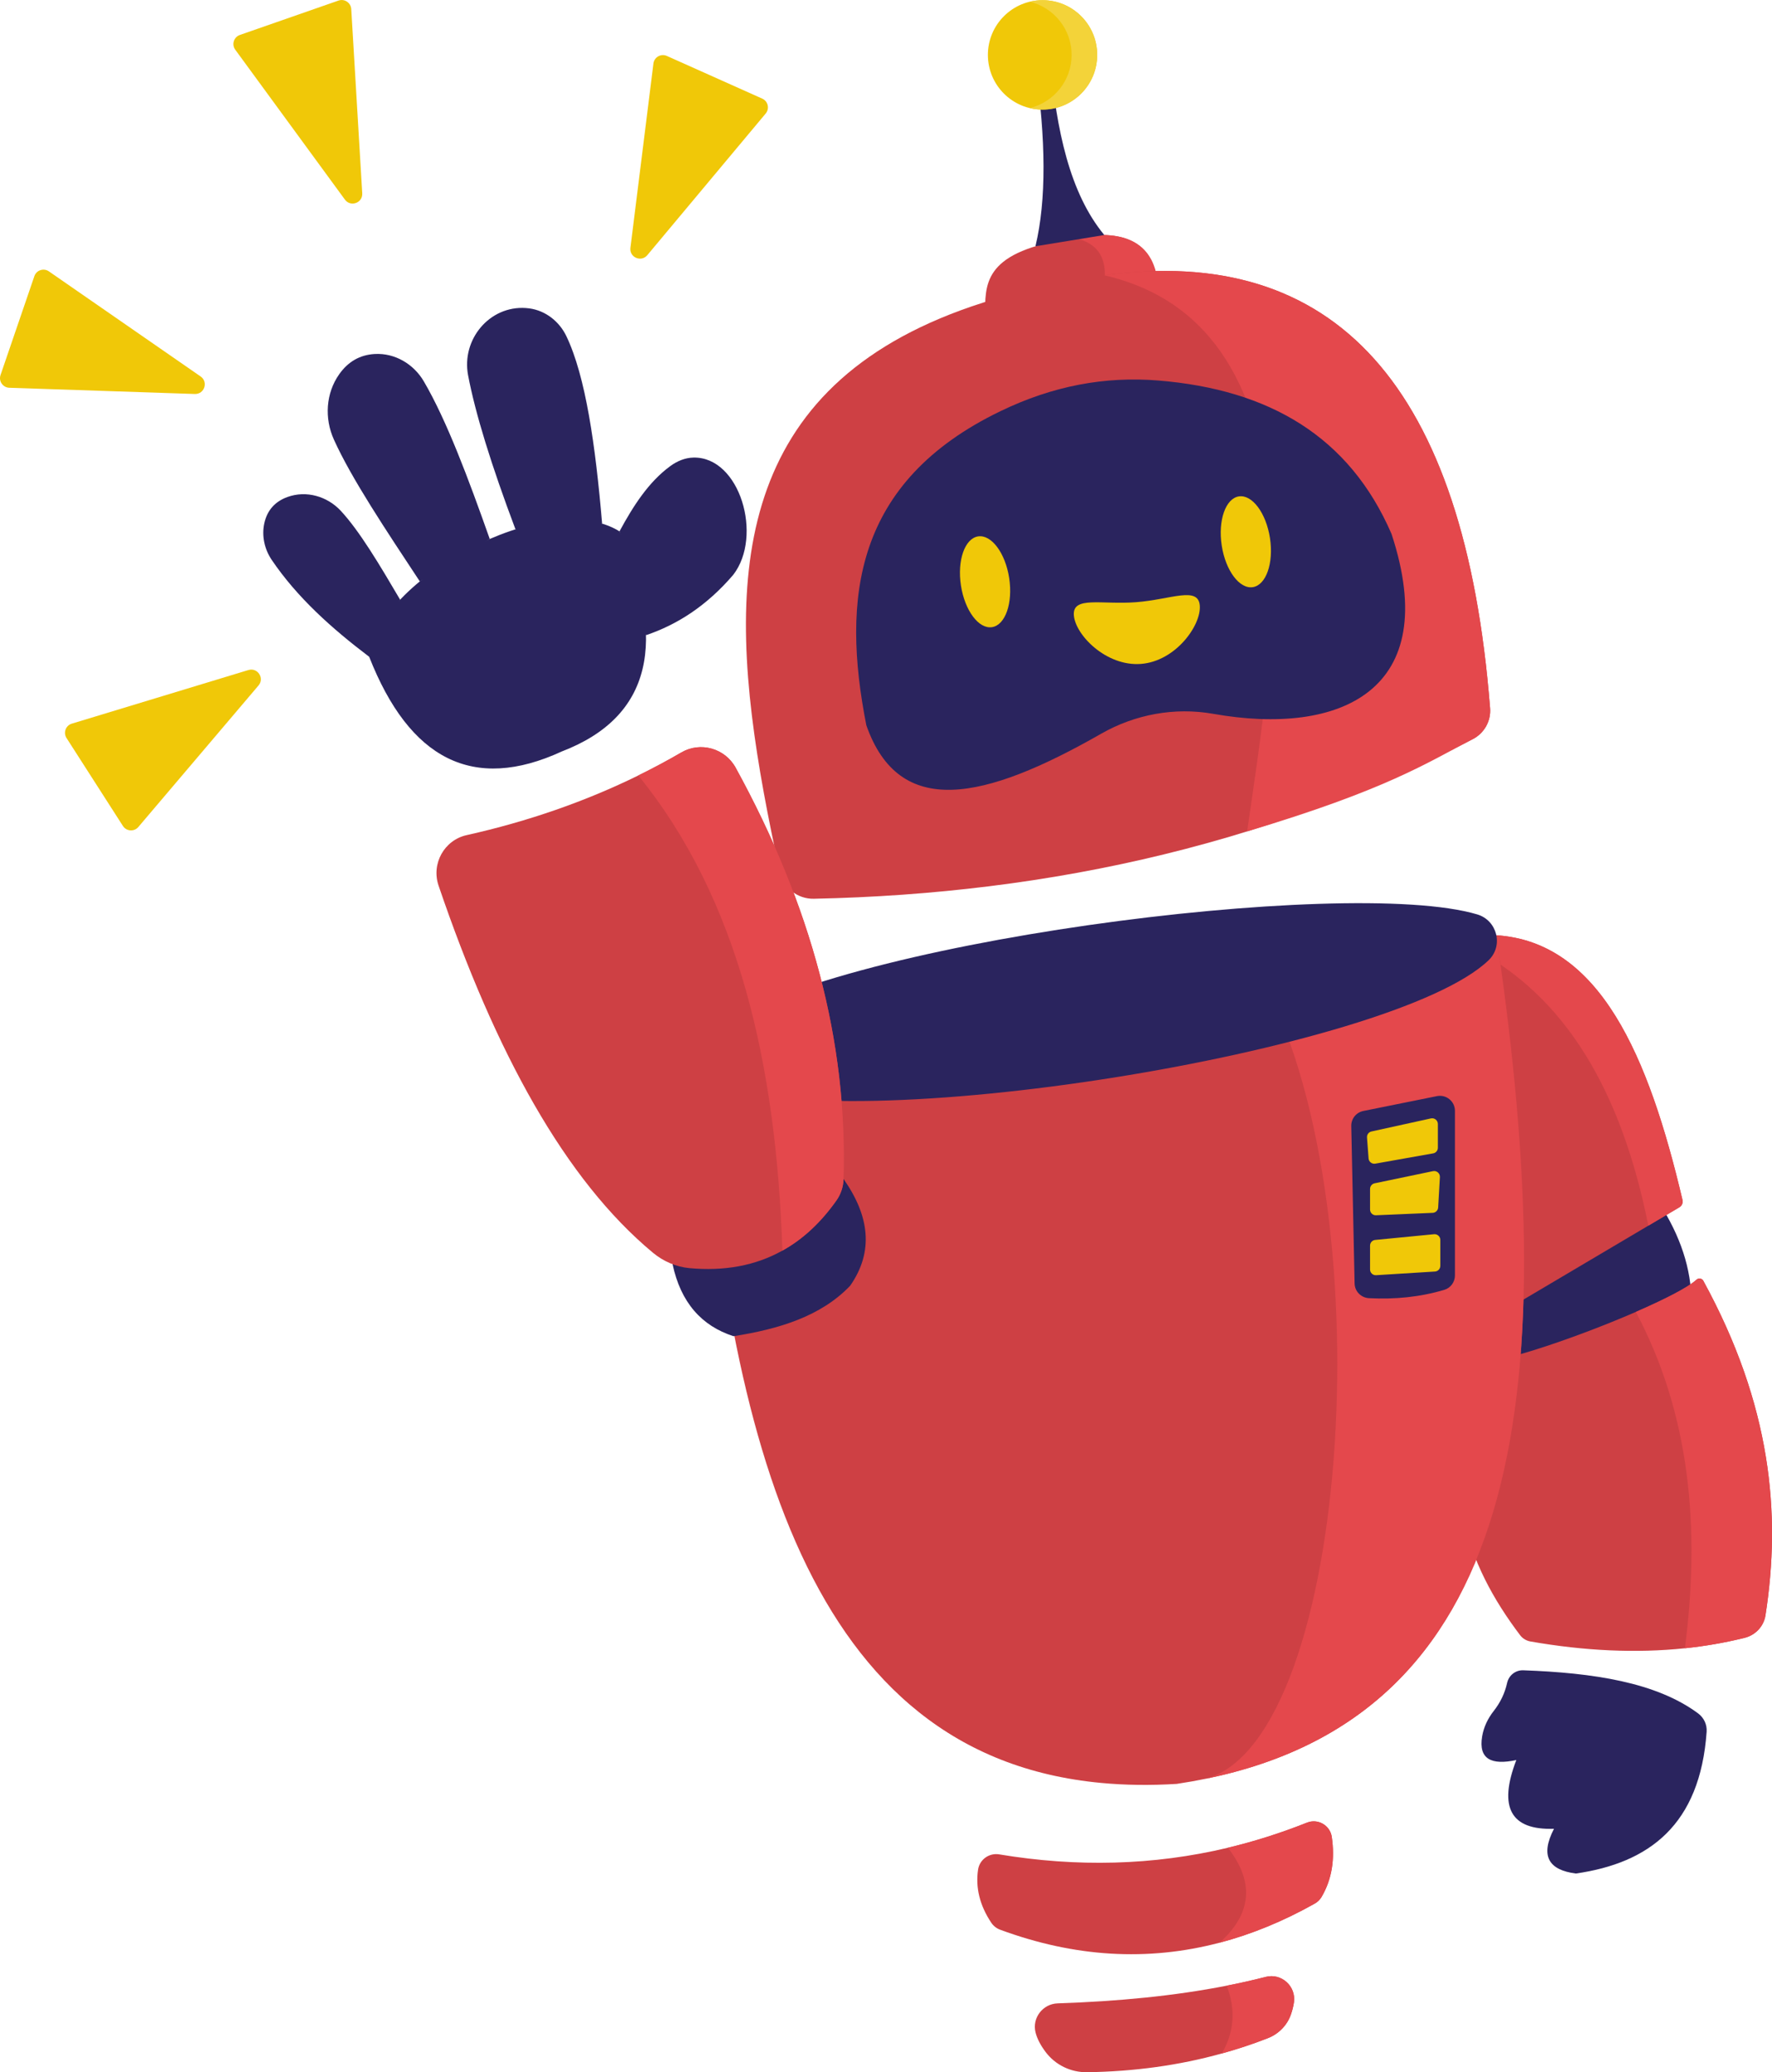 <svg xmlns="http://www.w3.org/2000/svg" xmlns:xlink="http://www.w3.org/1999/xlink" zoomAndPan="magnify" preserveAspectRatio="xMidYMid meet" version="1.0" viewBox="72.23 60.05 211.57 247.31"><path fill="#2a245e" d="M 254.098 259.391 C 262.434 259.691 269.965 260.82 274.977 264.535 C 275.664 265.043 276.055 265.867 275.996 266.719 C 275.215 277.852 269.121 282.391 260.383 283.645 C 257.176 283.238 256.074 281.59 257.77 278.305 C 252.617 278.484 251.094 275.77 253.273 270.102 C 250.305 270.738 248.738 270.004 249.191 267.289 C 249.375 266.176 249.871 265.141 250.57 264.254 C 251.344 263.27 251.895 262.16 252.172 260.906 C 252.371 260 253.172 259.359 254.098 259.391 Z M 254.098 259.391 " fill-opacity="1" fill-rule="nonzero"></path><path fill="#2a245e" d="M 270.336 203.633 C 272.871 207.566 274.172 211.5 274.18 215.434 C 274.18 215.434 250.953 224.438 250.953 224.438 C 248.641 220.605 248.914 216.895 252.414 213.336 C 252.414 213.336 270.336 203.633 270.336 203.633 Z M 270.336 203.633 " fill-opacity="1" fill-rule="nonzero"></path><path fill="#ce4044" d="M 273.117 203.273 C 273.195 203.605 273.047 203.957 272.75 204.129 C 272.75 204.129 269.035 206.328 269.035 206.328 C 269.035 206.328 249.176 218.078 249.176 218.078 C 238.754 198.348 234.285 179.805 247.613 172.965 C 248.582 172.469 249.641 172.035 250.801 171.664 C 263.258 172.398 269.074 186.102 273.117 203.273 Z M 273.117 203.273 " fill-opacity="1" fill-rule="nonzero"></path><path fill="#e4484c" d="M 272.723 204.145 C 272.723 204.145 269.035 206.328 269.035 206.328 C 265.875 190.543 259.273 178.781 247.613 172.965 C 248.582 172.469 249.641 172.035 250.801 171.664 C 263.25 172.398 269.066 186.086 273.109 203.242 C 273.191 203.594 273.035 203.961 272.723 204.145 Z M 272.723 204.145 " fill-opacity="1" fill-rule="nonzero"></path><path fill="#ce4044" d="M 283.02 252.84 C 282.816 254.152 281.82 255.199 280.527 255.52 C 278.207 256.094 275.832 256.508 273.402 256.762 C 267.551 257.375 261.395 257.078 254.965 255.953 C 254.469 255.867 254.023 255.598 253.723 255.199 C 247.297 246.715 243.676 236.746 248.395 222.359 C 249.281 223.504 259.949 219.922 267.543 216.621 C 270.98 215.129 273.781 213.695 274.777 212.781 C 275.031 212.547 275.438 212.609 275.602 212.91 C 283.715 227.75 284.914 240.715 283.02 252.84 Z M 283.02 252.84 " fill-opacity="1" fill-rule="nonzero"></path><path fill="#e4484c" d="M 280.527 255.52 C 278.207 256.094 275.832 256.508 273.402 256.762 C 275.258 242.367 274.016 228.801 267.543 216.621 C 270.988 215.125 273.797 213.688 274.785 212.773 C 275.035 212.543 275.434 212.605 275.598 212.902 C 283.715 227.746 284.914 240.715 283.02 252.84 C 282.812 254.156 281.82 255.199 280.527 255.52 Z M 280.527 255.52 " fill-opacity="1" fill-rule="nonzero"></path><path fill="#ce4044" d="M 216.301 272.316 C 216.301 272.316 216.297 272.316 216.297 272.316 C 215.137 272.555 213.949 272.766 212.73 272.949 C 209.555 273.145 206.559 273.102 203.727 272.836 C 168.77 269.582 159.152 232.227 155.789 186.453 C 155.789 186.453 191.977 180.816 191.977 180.816 C 191.977 180.816 222.457 176.074 222.457 176.074 C 222.457 176.074 222.469 176.07 222.469 176.07 C 222.469 176.07 250.879 171.648 250.879 171.648 C 259.312 228.492 253.004 264.734 216.301 272.316 Z M 216.301 272.316 " fill-opacity="1" fill-rule="nonzero"></path><path fill="#e4484c" d="M 216.301 272.316 C 233.566 267.355 237.754 202.926 222.457 176.074 C 222.457 176.074 222.469 176.07 222.469 176.07 C 222.469 176.07 250.879 171.648 250.879 171.648 C 259.312 228.492 253.004 264.734 216.301 272.316 Z M 216.301 272.316 " fill-opacity="1" fill-rule="nonzero"></path><path fill="#2a245e" d="M 235.004 192.641 C 235.004 192.641 243.797 190.867 243.797 190.867 C 244.91 190.645 245.945 191.492 245.945 192.625 C 245.945 192.625 245.945 212.266 245.945 212.266 C 245.945 213.055 245.434 213.758 244.68 213.984 C 241.773 214.852 238.766 215.141 235.68 214.98 C 234.734 214.93 233.984 214.168 233.965 213.227 C 233.965 213.227 233.566 194.438 233.566 194.438 C 233.547 193.57 234.152 192.812 235.004 192.641 Z M 235.004 192.641 " fill-opacity="1" fill-rule="nonzero"></path><path fill="#f0c808" d="M 235.445 195.805 C 235.445 195.805 235.633 198.305 235.633 198.305 C 235.664 198.707 236.035 198.996 236.434 198.926 C 236.434 198.926 243.344 197.699 243.344 197.699 C 243.668 197.645 243.906 197.359 243.906 197.027 C 243.906 197.027 243.906 194.195 243.906 194.195 C 243.906 193.762 243.504 193.434 243.078 193.527 C 243.078 193.527 235.98 195.086 235.98 195.086 C 235.648 195.156 235.418 195.465 235.445 195.805 Z M 235.445 195.805 " fill-opacity="1" fill-rule="nonzero"></path><path fill="#f0c808" d="M 235.809 201.945 C 235.809 201.945 235.809 204.402 235.809 204.402 C 235.809 204.793 236.133 205.105 236.52 205.086 C 236.52 205.086 243.289 204.797 243.289 204.797 C 243.641 204.781 243.922 204.5 243.941 204.152 C 243.941 204.152 244.148 200.531 244.148 200.531 C 244.172 200.082 243.766 199.73 243.324 199.82 C 243.324 199.82 236.352 201.273 236.352 201.273 C 236.035 201.34 235.809 201.621 235.809 201.945 Z M 235.809 201.945 " fill-opacity="1" fill-rule="nonzero"></path><path fill="#f0c808" d="M 235.809 208.711 C 235.809 208.711 235.809 211.559 235.809 211.559 C 235.809 211.953 236.141 212.266 236.535 212.238 C 236.535 212.238 243.559 211.801 243.559 211.801 C 243.918 211.777 244.199 211.48 244.199 211.117 C 244.199 211.117 244.199 208.027 244.199 208.027 C 244.199 207.625 243.852 207.309 243.449 207.348 C 243.449 207.348 236.426 208.031 236.426 208.031 C 236.074 208.062 235.809 208.359 235.809 208.711 Z M 235.809 208.711 " fill-opacity="1" fill-rule="nonzero"></path><path fill="#2a245e" d="M 157.809 189.246 C 172.605 196.152 238.574 185.645 249.977 174.637 C 251.762 172.91 250.984 169.887 248.605 169.18 C 233.047 164.551 170.859 172.566 157.148 183.172 C 155.039 184.805 155.391 188.117 157.809 189.246 Z M 157.809 189.246 " fill-opacity="1" fill-rule="nonzero"></path><path fill="#ce4044" d="M 230.027 286.43 C 229.832 286.766 229.547 287.047 229.207 287.234 C 225.445 289.348 221.66 290.898 217.848 291.902 C 209.23 294.168 200.496 293.625 191.633 290.348 C 191.203 290.188 190.836 289.895 190.582 289.516 C 189.199 287.438 188.691 285.324 189.008 283.18 C 189.188 281.98 190.324 281.164 191.523 281.359 C 200.781 282.898 209.891 282.699 218.836 280.57 C 222.004 279.816 225.152 278.816 228.285 277.57 C 229.582 277.055 231.039 277.891 231.238 279.273 C 231.621 281.898 231.273 284.301 230.027 286.43 Z M 230.027 286.43 " fill-opacity="1" fill-rule="nonzero"></path><path fill="#e4484c" d="M 230.027 286.43 C 229.832 286.766 229.547 287.047 229.207 287.234 C 225.445 289.348 221.66 290.898 217.848 291.902 C 221.477 288.629 222.211 284.914 218.836 280.57 C 222.004 279.816 225.152 278.816 228.285 277.57 C 229.582 277.055 231.039 277.891 231.238 279.273 C 231.621 281.898 231.273 284.301 230.027 286.43 Z M 230.027 286.43 " fill-opacity="1" fill-rule="nonzero"></path><path fill="#ce4044" d="M 226.719 299.035 C 226.648 299.5 226.535 299.965 226.375 300.426 C 225.934 301.738 224.91 302.789 223.617 303.293 C 221.816 304 219.977 304.605 218.105 305.125 C 213 306.547 207.637 307.277 202.023 307.359 C 200.078 307.387 198.23 306.492 197.066 304.938 C 196.465 304.137 196.059 303.359 195.871 302.613 C 195.434 300.887 196.734 299.199 198.512 299.141 C 205.629 298.906 212.406 298.266 218.695 297.031 C 220.277 296.723 221.828 296.375 223.344 295.984 C 225.234 295.496 227.004 297.102 226.719 299.035 Z M 226.719 299.035 " fill-opacity="1" fill-rule="nonzero"></path><path fill="#e4484c" d="M 226.719 299.035 C 226.648 299.5 226.535 299.965 226.375 300.426 C 225.934 301.738 224.91 302.789 223.617 303.293 C 221.816 304 219.977 304.605 218.105 305.125 C 219.512 302.723 219.855 300.062 218.695 297.031 C 220.277 296.723 221.828 296.375 223.344 295.984 C 225.234 295.496 227.004 297.102 226.719 299.035 Z M 226.719 299.035 " fill-opacity="1" fill-rule="nonzero"></path><path fill="#ce4044" d="M 210.457 93.758 C 210.457 93.758 204.469 94.906 204.469 94.906 C 204.469 94.906 189.828 97.719 189.828 97.719 C 189.898 94.113 189.453 90.301 199.441 88.629 C 199.793 88.547 200.133 88.48 200.473 88.418 C 206.273 87.355 209.891 88.824 210.457 93.758 Z M 210.457 93.758 " fill-opacity="1" fill-rule="nonzero"></path><path fill="#e4484c" d="M 203.914 95.043 C 204.711 91.023 203.5 89.102 200.469 88.422 C 206.273 87.355 209.891 88.828 210.457 93.758 C 210.457 93.758 203.914 95.043 203.914 95.043 Z M 203.914 95.043 " fill-opacity="1" fill-rule="nonzero"></path><path fill="#2a245e" d="M 195.859 67.969 C 197.105 76.68 197.18 83.93 195.859 89.441 C 195.859 89.441 204.078 88.098 204.078 88.098 C 199.918 83.066 198.363 75.508 197.609 67.184 C 197.609 67.184 195.859 67.969 195.859 67.969 Z M 195.859 67.969 " fill-opacity="1" fill-rule="nonzero"></path><path fill="#f0c808" d="M 203.23 66.602 C 203.23 70.207 200.309 73.129 196.703 73.129 C 193.102 73.129 190.18 70.207 190.18 66.602 C 190.18 62.996 193.102 60.074 196.703 60.074 C 200.309 60.074 203.23 62.996 203.23 66.602 Z M 203.23 66.602 " fill-opacity="1" fill-rule="nonzero"></path><path fill="#f3d339" d="M 203.23 66.602 C 203.23 70.207 200.309 73.129 196.703 73.129 C 196.18 73.129 195.664 73.066 195.176 72.949 C 198.043 72.258 200.176 69.68 200.176 66.602 C 200.176 63.523 198.043 60.941 195.176 60.254 C 195.664 60.137 196.18 60.074 196.703 60.074 C 200.309 60.074 203.23 62.996 203.23 66.602 Z M 203.23 66.602 " fill-opacity="1" fill-rule="nonzero"></path><path fill="#ce4044" d="M 248.082 148.258 C 242.527 151.129 236.824 153.676 230.969 155.895 C 230.969 155.895 230.969 155.898 230.969 155.898 C 218.141 160.758 204.594 164.055 190.34 165.82 C 183.52 166.668 176.535 167.164 169.398 167.312 C 167.449 167.352 165.746 166.008 165.336 164.105 C 159.797 138.656 156.801 114.391 177.949 101.375 C 183.176 98.156 189.883 95.621 198.395 93.934 C 200.348 93.496 202.246 93.148 204.09 92.898 C 231.547 89.141 247.121 105.98 250.141 144.574 C 250.262 146.105 249.441 147.555 248.082 148.258 Z M 248.082 148.258 " fill-opacity="1" fill-rule="nonzero"></path><path fill="#e4484c" d="M 248.082 148.258 C 242.527 151.129 237.754 154.312 221.133 159.273 C 224.168 138.16 231.109 99.121 204.082 92.906 C 204.082 92.906 204.09 92.898 204.09 92.898 C 231.547 89.141 247.121 105.98 250.141 144.574 C 250.262 146.105 249.441 147.555 248.082 148.258 Z M 248.082 148.258 " fill-opacity="1" fill-rule="nonzero"></path><path fill="#2a245e" d="M 191.656 109.133 C 174.242 117.547 172.672 131.426 175.668 146.609 C 179.594 157.805 189.727 155.602 203.711 147.613 C 207.758 145.301 212.492 144.43 217.082 145.242 C 232.188 147.918 244.551 142.52 238.371 123.766 C 233.348 112.16 223.789 106.539 210.512 105.461 C 204.191 104.949 197.969 106.078 191.656 109.133 Z M 191.656 109.133 " fill-opacity="1" fill-rule="nonzero"></path><path fill="#f0c808" d="M 192.723 129.039 C 193.18 132.031 192.262 134.652 190.672 134.898 C 189.082 135.141 187.422 132.914 186.961 129.922 C 186.504 126.934 187.422 124.312 189.012 124.066 C 190.602 123.824 192.266 126.051 192.723 129.039 Z M 192.723 129.039 " fill-opacity="1" fill-rule="nonzero"></path><path fill="#f0c808" d="M 223.859 124.266 C 224.316 127.258 223.398 129.879 221.809 130.125 C 220.219 130.367 218.555 128.141 218.098 125.152 C 217.641 122.16 218.559 119.539 220.148 119.293 C 221.738 119.051 223.398 121.277 223.859 124.266 Z M 223.859 124.266 " fill-opacity="1" fill-rule="nonzero"></path><path fill="#f0c808" d="M 215.48 132.324 C 215.664 134.664 212.609 138.965 208.457 139.285 C 204.305 139.605 200.625 135.828 200.445 133.488 C 200.262 131.145 203.734 132.238 207.887 131.918 C 212.039 131.598 215.301 129.98 215.48 132.324 Z M 215.48 132.324 " fill-opacity="1" fill-rule="nonzero"></path><path fill="#f0c808" d="M 147.5 89.625 C 147.5 89.625 150.246 67.633 150.246 67.633 C 150.34 66.867 151.148 66.41 151.852 66.727 C 151.852 66.727 163.238 71.82 163.238 71.82 C 163.934 72.129 164.137 73.02 163.648 73.602 C 163.648 73.602 149.516 90.504 149.516 90.504 C 148.781 91.383 147.355 90.762 147.5 89.625 Z M 147.5 89.625 " fill-opacity="1" fill-rule="nonzero"></path><path fill="#f0c808" d="M 113.41 83.871 C 113.41 83.871 100.32 65.984 100.32 65.984 C 99.863 65.363 100.141 64.477 100.867 64.223 C 100.867 64.223 112.645 60.117 112.645 60.117 C 113.363 59.867 114.121 60.375 114.168 61.133 C 114.168 61.133 115.48 83.125 115.48 83.125 C 115.547 84.27 114.086 84.797 113.41 83.871 Z M 113.41 83.871 " fill-opacity="1" fill-rule="nonzero"></path><path fill="#f0c808" d="M 95.492 107.07 C 95.492 107.07 73.34 106.328 73.34 106.328 C 72.57 106.301 72.043 105.539 72.293 104.809 C 72.293 104.809 76.332 93.012 76.332 93.012 C 76.578 92.289 77.445 92.004 78.07 92.438 C 78.07 92.438 96.184 104.98 96.184 104.98 C 97.125 105.633 96.637 107.109 95.492 107.07 Z M 95.492 107.07 " fill-opacity="1" fill-rule="nonzero"></path><path fill="#f0c808" d="M 103.098 141.855 C 103.098 141.855 88.746 158.75 88.746 158.75 C 88.25 159.336 87.324 159.277 86.906 158.625 C 86.906 158.625 80.172 148.129 80.172 148.129 C 79.762 147.488 80.078 146.633 80.805 146.414 C 80.805 146.414 101.887 140.016 101.887 140.016 C 102.984 139.684 103.836 140.984 103.098 141.855 Z M 103.098 141.855 " fill-opacity="1" fill-rule="nonzero"></path><path fill="#2a245e" d="M 152.531 210.922 C 153.504 215.496 155.992 218.289 159.809 219.52 C 165.25 218.664 170.238 217.152 173.734 213.5 C 176.598 209.395 176.023 205.137 172.949 200.762 C 172.949 200.762 152.531 210.922 152.531 210.922 Z M 152.531 210.922 " fill-opacity="1" fill-rule="nonzero"></path><path fill="#ce4044" d="M 172.949 200.762 C 172.922 201.672 172.629 202.559 172.109 203.301 C 170.242 205.949 168.09 207.949 165.645 209.305 C 162.43 211.102 158.719 211.781 154.531 211.395 C 152.941 211.242 151.43 210.59 150.199 209.566 C 139.715 200.875 131.379 185.656 124.594 165.746 C 123.703 163.137 125.266 160.316 127.945 159.719 C 135.293 158.078 142.121 155.699 148.441 152.598 C 150.195 151.738 151.914 150.82 153.586 149.848 C 155.859 148.527 158.789 149.355 160.062 151.668 C 169.094 168.102 173.461 184.465 172.949 200.762 Z M 172.949 200.762 " fill-opacity="1" fill-rule="nonzero"></path><path fill="#e4484c" d="M 172.945 200.762 C 172.918 201.672 172.629 202.559 172.109 203.301 C 170.242 205.949 168.09 207.949 165.645 209.305 C 164.906 187.156 160.465 167.406 148.441 152.598 C 150.195 151.738 151.914 150.82 153.586 149.848 C 155.859 148.527 158.789 149.355 160.062 151.668 C 169.094 168.102 173.461 184.465 172.945 200.762 Z M 172.945 200.762 " fill-opacity="1" fill-rule="nonzero"></path><path fill="#2a245e" d="M 146.195 123.465 C 147.852 120.398 149.684 117.562 152.254 115.68 C 153.062 115.086 154.016 114.68 155.02 114.66 C 160.578 114.531 163.355 124.039 159.773 128.656 C 156.609 132.348 153.102 134.59 149.359 135.859 C 149.359 135.859 146.195 123.465 146.195 123.465 Z M 146.195 123.465 " fill-opacity="1" fill-rule="nonzero"></path><path fill="#2a245e" d="M 133.773 123.219 C 130.891 115.559 128.98 109.391 128.117 104.832 C 127.309 100.562 130.676 96.512 135.012 96.812 C 135.152 96.824 135.289 96.836 135.43 96.855 C 137.359 97.113 139.004 98.406 139.848 100.16 C 142.16 104.98 143.328 113.211 144.121 122.543 C 144.121 122.543 133.773 123.219 133.773 123.219 Z M 133.773 123.219 " fill-opacity="1" fill-rule="nonzero"></path><path fill="#2a245e" d="M 122.352 129.438 C 118.336 123.352 114.203 117.18 112.098 112.516 C 110.949 109.977 111.125 106.98 112.738 104.703 C 113.789 103.219 115.195 102.395 116.984 102.297 C 119.383 102.168 121.625 103.496 122.836 105.57 C 125.57 110.242 128.148 117.148 130.703 124.371 C 130.703 124.371 122.352 129.438 122.352 129.438 Z M 122.352 129.438 " fill-opacity="1" fill-rule="nonzero"></path><path fill="#2a245e" d="M 120.004 131.621 C 117.578 127.496 115.16 123.418 112.906 121 C 111.289 119.27 108.793 118.559 106.566 119.359 C 105.039 119.91 104.125 120.969 103.785 122.508 C 103.457 124.016 103.812 125.602 104.68 126.883 C 107.723 131.367 111.832 135.043 116.309 138.434 C 116.309 138.434 120.004 131.621 120.004 131.621 Z M 120.004 131.621 " fill-opacity="1" fill-rule="nonzero"></path><path fill="#2a245e" d="M 116.309 138.434 C 117.18 129.324 137.52 118.062 146.195 123.465 C 151.879 136.551 150.109 145.59 139.312 149.73 C 128.715 154.621 121.113 150.664 116.309 138.434 Z M 116.309 138.434 " fill-opacity="1" fill-rule="nonzero"></path></svg>